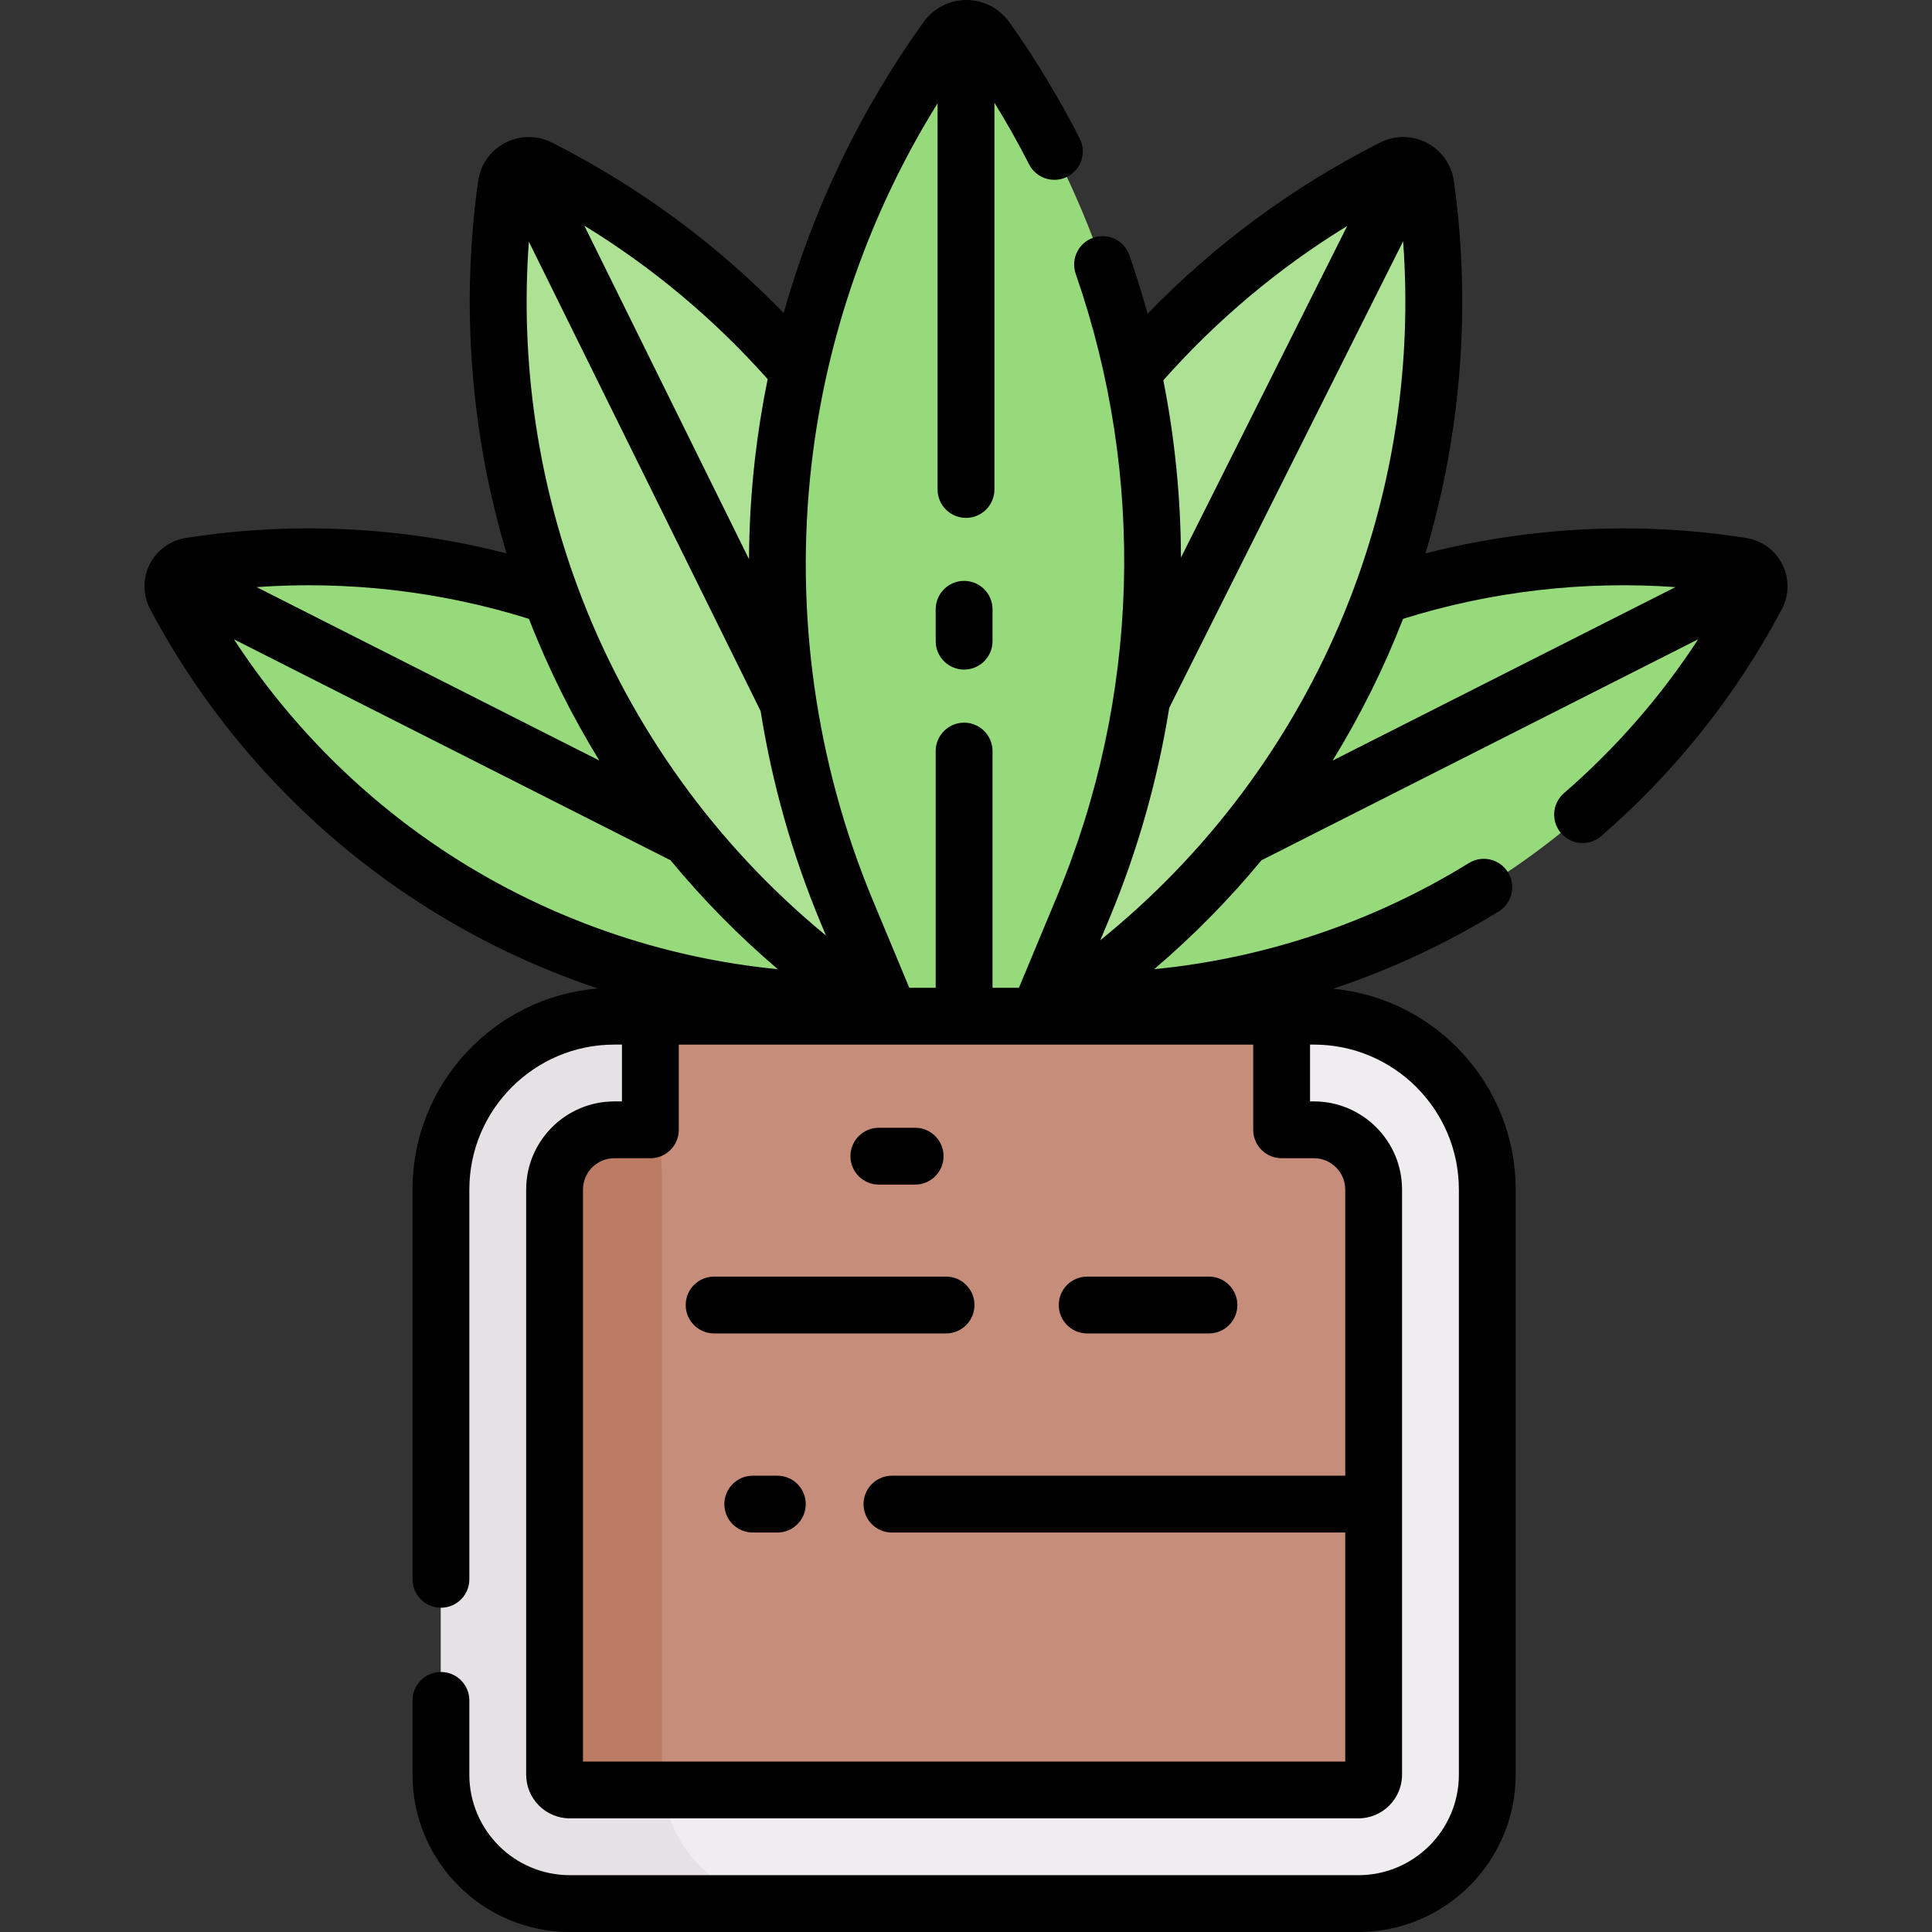 <svg id="Capa_1" enable-background="new 0 0 510.044 510.044" height="512" viewBox="0 0 510.044 510.044" width="512" xmlns="http://www.w3.org/2000/svg"><rect x="0" y="0" width="510.044" height="510.044" fill="#333333" stroke="none"/><g><g><path d="m152.781 159.068c-29.531-9.866-61.398-12.877-93.154-8.177l3.416 9.177-4.916 6.875c33.69 57.174 93.57 94.272 160.185 98.634l17.12 1.13 16.888 3.522v-71.539z" fill="#97da7b"/><path d="m266.012 166.409-55.24-68.46c-17.383-20.195-38.458-37.377-62.478-50.473l-5.086 7.316-9.847-3.795c-9.862 76.183 20.018 152.183 79.271 201.232l19.38 16.04 39.28 32.64z" fill="#ade194"/><g><path d="m459.849 160.847-4.24-6.263-.858-5.865c-30.736-4.067-61.502-.938-90.079 8.61l-114.566 85.83v26.115l31.916-4.305 17.12-1.13c67.714-4.434 128.48-42.684 161.842-101.471z" fill="#97da7b"/><path d="m376.701 51.201-11.59 1.938-3.336-5.677c-24.031 13.097-45.114 30.284-62.503 50.486l-62.824 129.317 8.819 56.243 32.765-15.24 19.38-16.04c59.2-49.004 89.081-124.912 79.289-201.027z" fill="#ade194"/><path d="m262.522 13.333-7.5 4.941-7.5-4.69c-27.952 40.386-42.3 87.75-42.3 135.494 0 30.96 6.03 62.08 18.31 91.55l10.29 24.69 15.27 33.64h12.19l13.94-33.64 10.74-25.76c31.072-74.567 22.176-159.733-23.44-226.225z" fill="#97da7b"/><g id="XMLID_270_"><g><path d="m392.642 314.039v154.47c0 18.8-15.24 34.04-34.03 34.04h-208.18c-18.79 0-34.03-15.24-34.03-34.04v-154.47c0-25.28 20.49-45.77 45.77-45.77h184.7c25.28 0 45.77 20.49 45.77 45.77z" fill="#efedef"/></g></g><path d="m174.777 468.509v-154.47c0-25.28 20.49-45.77 45.77-45.77h-58.375c-25.28 0-45.77 20.49-45.77 45.77v154.47c0 18.8 15.24 34.04 34.03 34.04h58.375c-18.79 0-34.03-15.24-34.03-34.04z" fill="#e5e1e5"/><g id="XMLID_271_"><g><path d="m362.642 314.039v154.47c0 2.23-1.81 4.04-4.03 4.04h-208.18c-2.22 0-4.03-1.81-4.03-4.04v-154.47c0-8.673 7.096-15.77 15.77-15.77h5.705c2.112 0 3.825-1.712 3.825-3.825v-25.175-1h166.64v1 25.175c0 2.112 1.712 3.825 3.825 3.825h4.705c8.674 0 15.77 7.096 15.77 15.77z" fill="#c68d7a"/></g></g><path d="m171.702 294.444c0 2.113-1.712 3.825-3.825 3.825h-5.705c-8.673 0-15.77 7.096-15.77 15.77v154.47c0 2.23 1.81 4.04 4.03 4.04h24.592c-.157-1.326-.247-2.672-.247-4.04v-154.47c0-25.28-6.584-45.77 18.696-45.77h-21.771v1z" fill="#bc7c63"/></g></g><g><path d="m470.541 149.001c-1.862-3.723-5.43-6.329-9.533-6.971l-.349-.055c-28.011-4.385-56.882-2.921-84.346 4.137 9.492-31.755 12.097-65.387 7.513-98.295-.602-4.316-3.268-8.097-7.132-10.113s-8.49-2.038-12.371-.063l-.344.175c-22.829 11.617-43.297 26.729-61.021 45.007-1.428-5.183-3.022-10.334-4.797-15.444-1.36-3.913-5.63-5.985-9.547-4.623-3.912 1.359-5.982 5.633-4.623 9.546 18.629 53.617 16.869 111.993-4.955 164.373l-10.039 24.094h-6.974v-62.486c0-4.142-3.357-7.5-7.5-7.5s-7.5 3.358-7.5 7.5v62.486h-6.974l-9.595-23.028c-15.088-36.212-20.703-75.954-16.237-114.928 3.884-33.898 15.332-66.635 33.307-95.552v101.96c0 4.142 3.357 7.5 7.5 7.5s7.5-3.358 7.5-7.5v-102.124c3.271 5.311 6.334 10.75 9.149 16.277 1.88 3.692 6.399 5.16 10.087 3.28 3.691-1.88 5.159-6.396 3.28-10.087-5.35-10.505-11.52-20.722-18.341-30.368l-.234-.33c-2.587-3.658-6.807-5.853-11.287-5.869-.018 0-.034 0-.051 0-4.462 0-8.676 2.16-11.279 5.785-16.724 23.279-29.22 49.356-36.956 76.838-17.681-18.184-38.08-33.231-60.827-44.807l-.34-.173c-3.883-1.977-8.509-1.953-12.374.062-3.863 2.016-6.529 5.796-7.131 10.112-4.584 32.903-1.98 66.53 7.507 98.28-27.462-7.055-56.334-8.506-84.348-4.121l-.332.053c-4.112.643-7.679 3.249-9.542 6.971-1.862 3.722-1.811 8.14.14 11.817 16.639 31.378 41.194 58.164 71.013 77.46 14.734 9.535 30.613 17.14 47.18 22.684-27.35 2.217-48.931 25.167-48.931 53.079v102.896c0 4.142 3.357 7.5 7.5 7.5s7.5-3.358 7.5-7.5v-102.895c0-21.103 17.168-38.271 38.27-38.271h2.023v15h-2.023c-12.831 0-23.27 10.439-23.27 23.271v154.472c0 6.358 5.173 11.531 11.531 11.531h208.172c6.358 0 11.531-5.173 11.531-11.531v-154.472c0-12.832-10.438-23.271-23.27-23.271h-1.023v-15h1.023c21.102 0 38.27 17.168 38.27 38.271v154.472c0 14.629-11.902 26.531-26.531 26.531h-208.174c-14.629 0-26.531-11.902-26.531-26.531v-19.614c0-4.142-3.357-7.5-7.5-7.5s-7.5 3.358-7.5 7.5v19.614c0 22.9 18.631 41.531 41.531 41.531h208.172c22.9 0 41.531-18.631 41.531-41.531v-154.472c0-27.664-21.197-50.462-48.201-53.023 15.279-5.094 29.988-11.925 43.727-20.411 3.524-2.177 4.616-6.798 2.439-10.322-2.177-3.523-6.8-4.615-10.322-2.439-25.137 15.528-53.744 25.158-83.088 28.02 10.278-8.76 19.766-18.382 28.331-28.757l115.293-58.342c-9.826 15.094-21.69 28.716-35.432 40.627-3.13 2.713-3.467 7.45-.754 10.58 1.483 1.711 3.571 2.587 5.67 2.587 1.741 0 3.491-.603 4.91-1.833 19.554-16.951 35.599-37.107 47.688-59.909 1.951-3.678 2.003-8.095.141-11.818zm-114.879-89.35-43.89 87.555c-.052-15.666-1.595-31.341-4.659-46.814 14.182-15.983 30.448-29.64 48.549-40.741zm-139.055 183.861 1.443 3.462-.636-.526c-28.362-23.479-50.399-54.031-63.729-88.353-11.638-29.969-16.42-62.296-14.068-94.292l61.183 123.91c3.043 19.106 8.332 37.859 15.807 55.799zm-13.944-143.423c-1.417 6.945-2.541 13.957-3.35 21.018-1.01 8.818-1.531 17.672-1.579 26.519l-43.478-88.054c18.039 11.046 34.257 24.627 48.407 40.517zm-63.018 63.285c.02.05.038.101.057.151 5.042 12.983 11.272 25.447 18.531 37.264l-90.497-45.795c24.21-1.724 48.73 1.116 71.909 8.38zm-77.883 5.409 115.255 58.323c8.566 10.376 18.054 19.998 28.333 28.759-30.764-2.994-60.567-13.369-86.546-30.18-22.79-14.749-42.251-34.225-57.042-56.902zm276.584 136.988h8.523c4.56 0 8.27 3.71 8.27 8.271v75.542h-119.669c-4.143 0-7.5 3.358-7.5 7.5s3.357 7.5 7.5 7.5h119.669v60.461h-201.234v-151.004c0-4.561 3.71-8.271 8.27-8.271h9.523c4.143 0 7.5-3.358 7.5-7.5v-22.5h151.648v22.5c0 4.143 3.358 7.501 7.5 7.501zm-45.716-59.323-2.161 1.789 2.413-5.79c7.498-17.996 12.759-36.658 15.798-55.598l61.739-123.162c2.372 32.034-2.406 64.403-14.059 94.408-13.331 34.322-35.368 64.874-63.73 88.353zm77.712-82.923c.019-.05.037-.099.057-.149 23.181-7.266 47.706-10.106 71.911-8.382l-90.5 45.796c7.26-11.817 13.489-24.282 18.532-37.265z"/><path d="m254.522 153.351c-4.143 0-7.5 3.358-7.5 7.5v8.417c0 4.142 3.357 7.5 7.5 7.5s7.5-3.358 7.5-7.5v-8.417c0-4.143-3.357-7.5-7.5-7.5z"/><path d="m205.216 389.583h-6.486c-4.143 0-7.5 3.358-7.5 7.5s3.357 7.5 7.5 7.5h6.486c4.143 0 7.5-3.358 7.5-7.5s-3.358-7.5-7.5-7.5z"/><path d="m249.76 337.022h-61.236c-4.143 0-7.5 3.358-7.5 7.5s3.357 7.5 7.5 7.5h61.236c4.143 0 7.5-3.358 7.5-7.5s-3.358-7.5-7.5-7.5z"/><path d="m319.16 337.022h-32.148c-4.143 0-7.5 3.358-7.5 7.5s3.357 7.5 7.5 7.5h32.148c4.143 0 7.5-3.358 7.5-7.5s-3.358-7.5-7.5-7.5z"/><path d="m232.014 312.729h9.58c4.143 0 7.5-3.358 7.5-7.5s-3.357-7.5-7.5-7.5h-9.58c-4.143 0-7.5 3.358-7.5 7.5s3.358 7.5 7.5 7.5z"/></g></g></svg>
